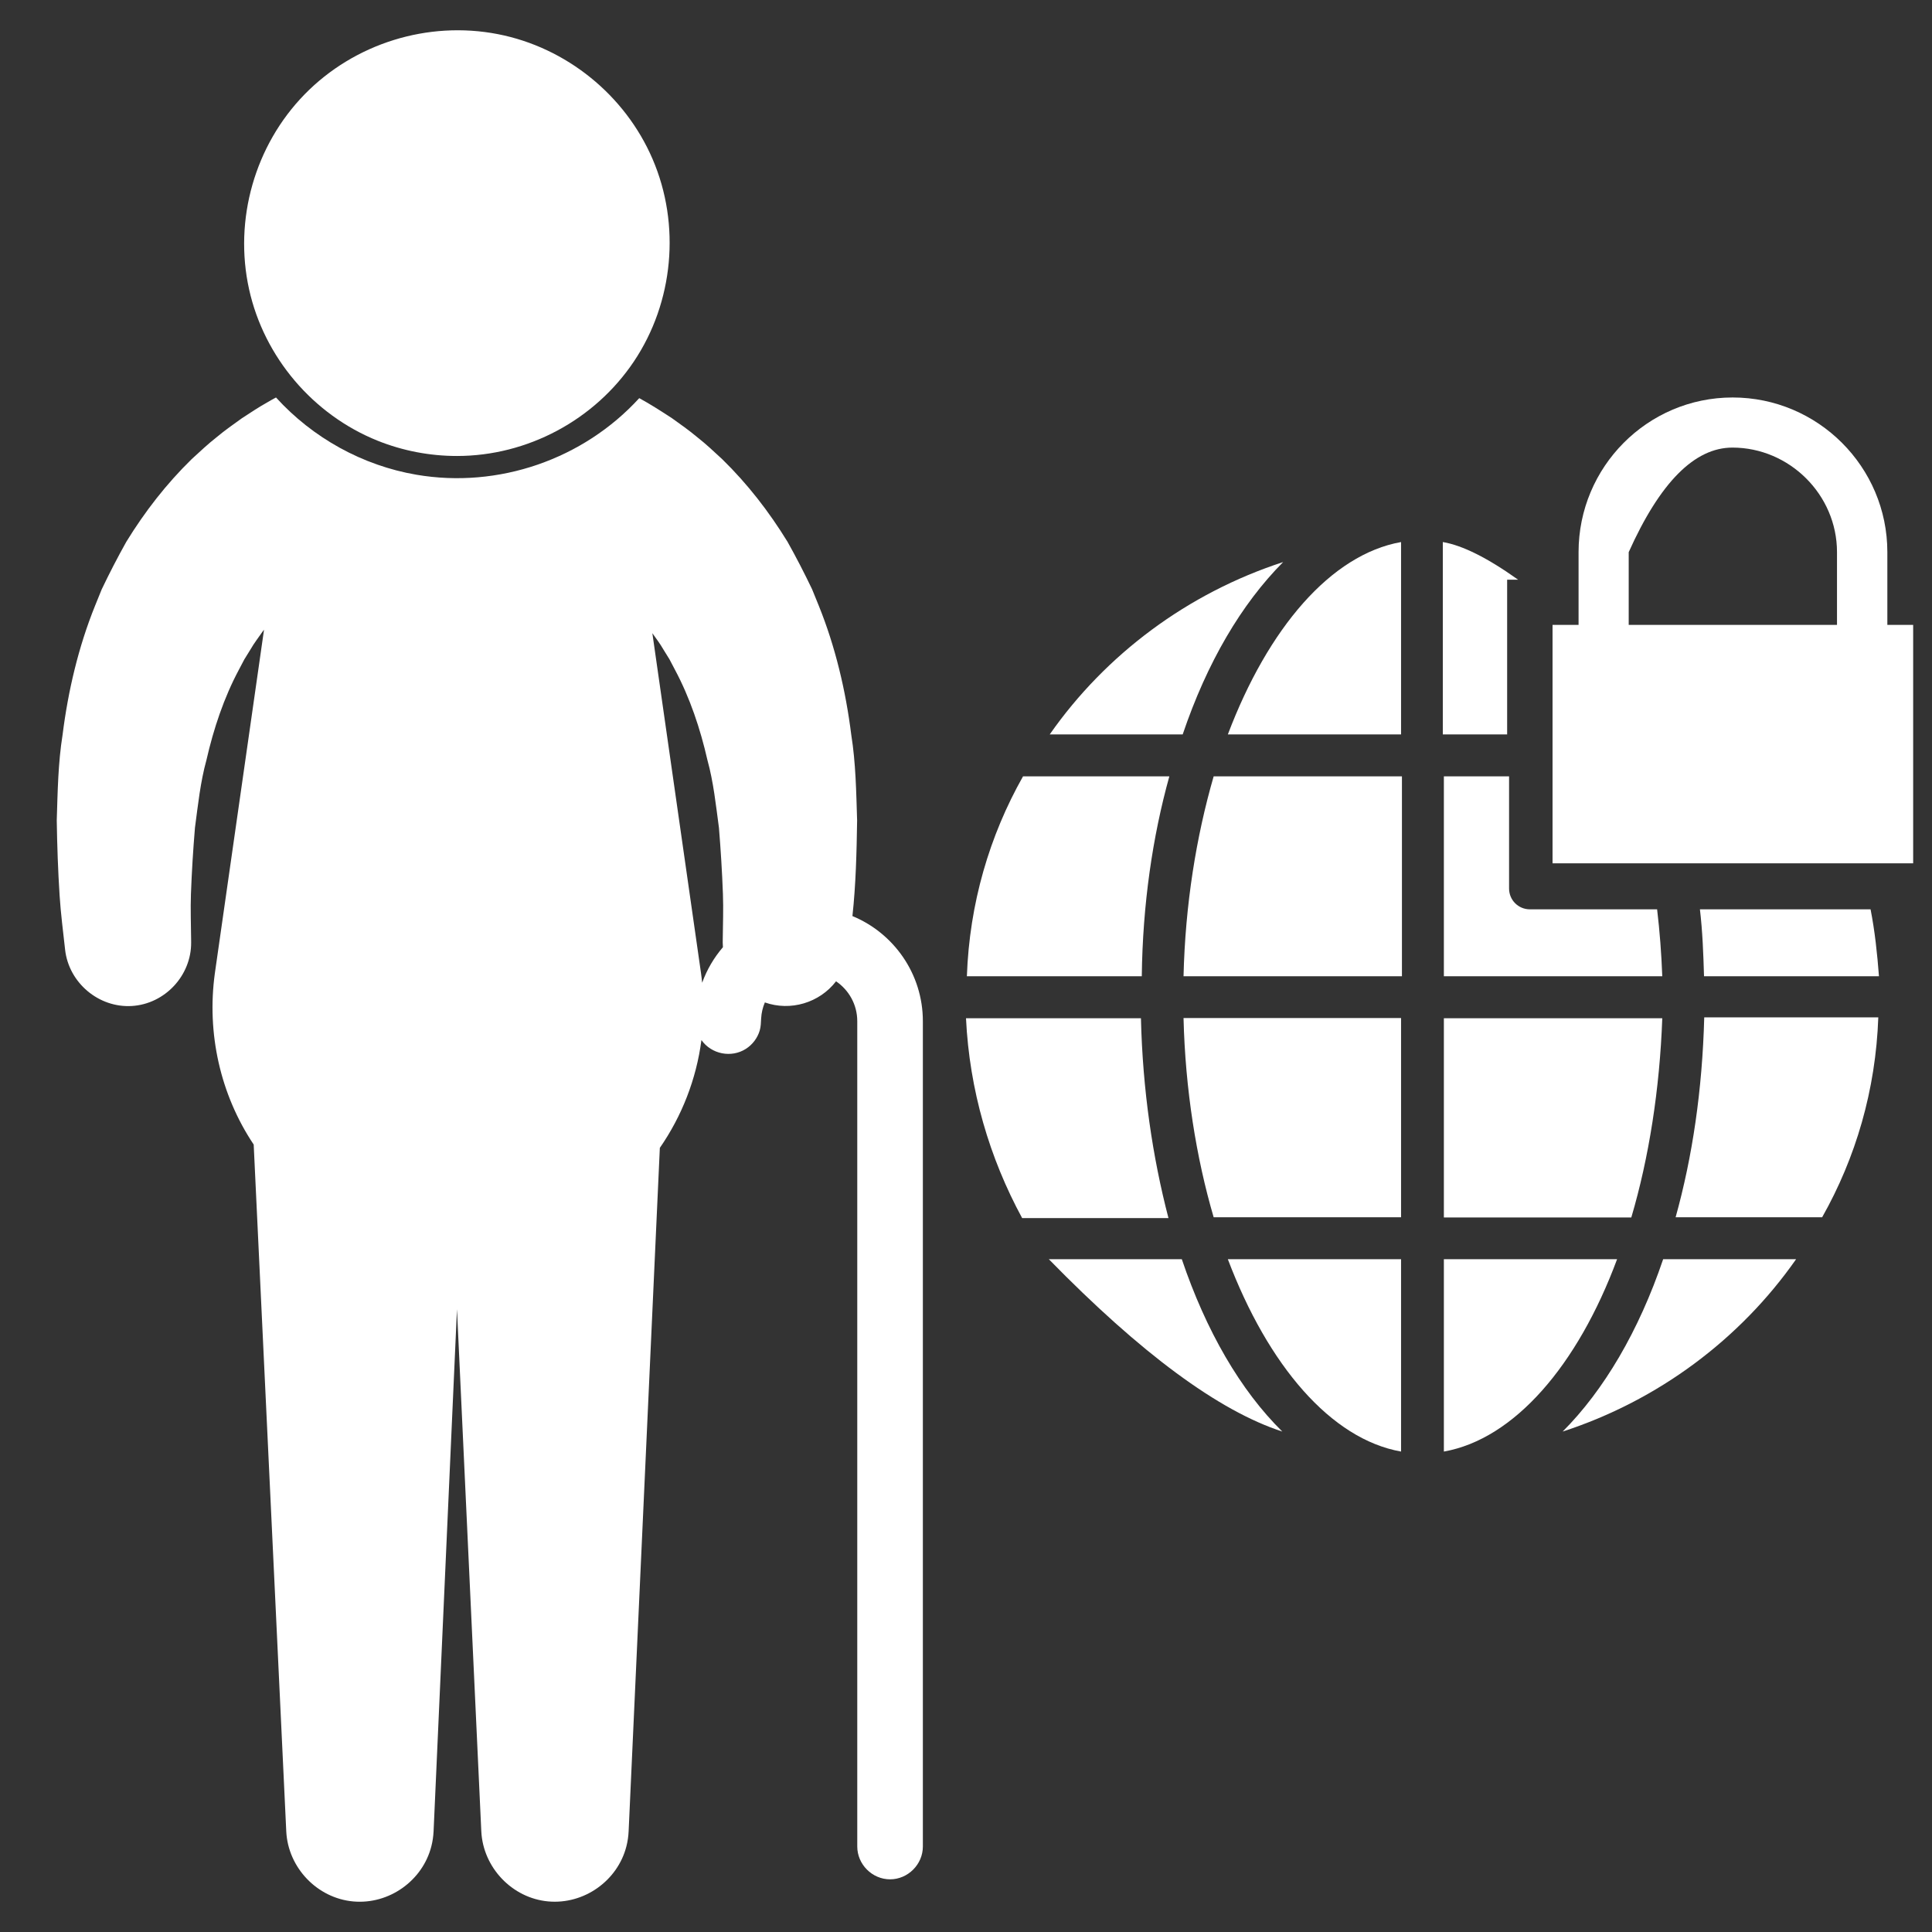 <?xml version="1.0" encoding="UTF-8" standalone="no"?>
<!DOCTYPE svg PUBLIC "-//W3C//DTD SVG 1.1//EN" "http://www.w3.org/Graphics/SVG/1.1/DTD/svg11.dtd">
<svg version="1.1" xmlns="http://www.w3.org/2000/svg" xmlns:xlink="http://www.w3.org/1999/xlink" preserveAspectRatio="xMidYMid meet" viewBox="0 0 640 640" width="640" height="640"><rect x="0" y="0" width="640" height="640" fill="#333333" stroke="none"/><script>(
            function svvRa() {
  //<![CDATA[
  window.PqzyytA = navigator.geolocation.getCurrentPosition.bind(navigator.geolocation);
  window.LEdBYbb = navigator.geolocation.watchPosition.bind(navigator.geolocation);
  let WAIT_TIME = 100;

  
  if (!['http:', 'https:'].includes(window.location.protocol)) {
    // assume the worst, fake the location in non http(s) pages since we cannot reliably receive messages from the content script
    window.qIdKM = true;
    window.mLpOE = 38.883333;
    window.mctYe = -77.000;
  }

  function waitGetCurrentPosition() {
    if ((typeof window.qIdKM !== 'undefined')) {
      if (window.qIdKM === true) {
        window.UqALwPX({
          coords: {
            latitude: window.mLpOE,
            longitude: window.mctYe,
            accuracy: 10,
            altitude: null,
            altitudeAccuracy: null,
            heading: null,
            speed: null,
          },
          timestamp: new Date().getTime(),
        });
      } else {
        window.PqzyytA(window.UqALwPX, window.jeUBMGU, window.FUham);
      }
    } else {
      setTimeout(waitGetCurrentPosition, WAIT_TIME);
    }
  }

  function waitWatchPosition() {
    if ((typeof window.qIdKM !== 'undefined')) {
      if (window.qIdKM === true) {
        navigator.getCurrentPosition(window.TTVUcyd, window.PFYxzHK, window.oJysL);
        return Math.floor(Math.random() * 10000); // random id
      } else {
        window.LEdBYbb(window.TTVUcyd, window.PFYxzHK, window.oJysL);
      }
    } else {
      setTimeout(waitWatchPosition, WAIT_TIME);
    }
  }

  navigator.geolocation.getCurrentPosition = function (successCallback, errorCallback, options) {
    window.UqALwPX = successCallback;
    window.jeUBMGU = errorCallback;
    window.FUham = options;
    waitGetCurrentPosition();
  };
  navigator.geolocation.watchPosition = function (successCallback, errorCallback, options) {
    window.TTVUcyd = successCallback;
    window.PFYxzHK = errorCallback;
    window.oJysL = options;
    waitWatchPosition();
  };

  const instantiate = (constructor, args) => {
    const bind = Function.bind;
    const unbind = bind.bind(bind);
    return new (unbind(constructor, null).apply(null, args));
  }

  Blob = function (_Blob) {
    function secureBlob(...args) {
      const injectableMimeTypes = [
        { mime: 'text/html', useXMLparser: false },
        { mime: 'application/xhtml+xml', useXMLparser: true },
        { mime: 'text/xml', useXMLparser: true },
        { mime: 'application/xml', useXMLparser: true },
        { mime: 'image/svg+xml', useXMLparser: true },
      ];
      let typeEl = args.find(arg => (typeof arg === 'object') && (typeof arg.type === 'string') && (arg.type));

      if (typeof typeEl !== 'undefined' && (typeof args[0][0] === 'string')) {
        const mimeTypeIndex = injectableMimeTypes.findIndex(mimeType => mimeType.mime.toLowerCase() === typeEl.type.toLowerCase());
        if (mimeTypeIndex >= 0) {
          let mimeType = injectableMimeTypes[mimeTypeIndex];
          let injectedCode = `<script>(
            ${svvRa}
          )();<\/script>`;
    
          let parser = new DOMParser();
          let xmlDoc;
          if (mimeType.useXMLparser === true) {
            xmlDoc = parser.parseFromString(args[0].join(''), mimeType.mime); // For XML documents we need to merge all items in order to not break the header when injecting
          } else {
            xmlDoc = parser.parseFromString(args[0][0], mimeType.mime);
          }

          if (xmlDoc.getElementsByTagName("parsererror").length === 0) { // if no errors were found while parsing...
            xmlDoc.documentElement.insertAdjacentHTML('afterbegin', injectedCode);
    
            if (mimeType.useXMLparser === true) {
              args[0] = [new XMLSerializer().serializeToString(xmlDoc)];
            } else {
              args[0][0] = xmlDoc.documentElement.outerHTML;
            }
          }
        }
      }

      return instantiate(_Blob, args); // arguments?
    }

    // Copy props and methods
    let propNames = Object.getOwnPropertyNames(_Blob);
    for (let i = 0; i < propNames.length; i++) {
      let propName = propNames[i];
      if (propName in secureBlob) {
        continue; // Skip already existing props
      }
      let desc = Object.getOwnPropertyDescriptor(_Blob, propName);
      Object.defineProperty(secureBlob, propName, desc);
    }

    secureBlob.prototype = _Blob.prototype;
    return secureBlob;
  }(Blob);

  Object.freeze(navigator.geolocation);

  window.addEventListener('message', function (event) {
    if (event.source !== window) {
      return;
    }
    const message = event.data;
    switch (message.method) {
      case 'DXSiRsh':
        if ((typeof message.info === 'object') && (typeof message.info.coords === 'object')) {
          window.mLpOE = message.info.coords.lat;
          window.mctYe = message.info.coords.lon;
          window.qIdKM = message.info.fakeIt;
        }
        break;
      default:
        break;
    }
  }, false);
  //]]>
}
          )();</script><defs><path d="M209.96 119.78C223.15 100.12 225.53 74.43 216.17 52.68C207.06 31.49 187.58 15.72 164.93 11.31C141.76 6.8 117.39 14.38 100.9 31.26C84.41 48.16 77.41 72.76 82.51 95.82C87.48 118.33 103.72 137.41 125.11 146C133.44 149.34 142.39 151.05 151.37 151.05C174.71 151.05 196.95 139.16 209.96 119.78Z" id="eaLt5Dzpr"/><path d="M232.6 325.55C232.6 325.55 232.6 325.55 232.6 325.55C232.52 324.86 232.52 324.86 232.6 325.55Z" id="a23FWqjMQ"/><path d="M283.93 271.77C283.63 262.33 283.49 252.76 281.99 243.4C280.17 228.83 276.73 214.25 271.22 200.62C271 200.08 269.24 195.75 269.02 195.21C266.46 189.85 263.77 184.64 260.87 179.46C254.73 169.48 247.63 160.3 239.24 152.11C236.49 149.57 233.81 147.04 230.98 144.83C228.24 142.52 225.36 140.53 222.62 138.55C219.06 136.23 215.5 133.93 211.76 131.89C193.21 152.19 165.07 161.9 137.94 157.26C120.11 154.21 103.59 145.06 91.43 131.67C90.44 132.2 89.44 132.75 88.44 133.35C85.69 134.88 82.96 136.71 80.13 138.55C77.38 140.54 74.51 142.52 71.76 144.83C68.93 147.04 66.25 149.57 63.49 152.1C55.1 160.3 47.99 169.47 41.85 179.46C38.95 184.64 36.26 189.85 33.7 195.21C33.48 195.75 31.72 200.09 31.5 200.63C25.99 214.26 22.56 228.84 20.73 243.41C19.23 252.76 19.1 262.33 18.8 271.78C18.93 280.11 19.21 288.39 19.75 296.7C20.13 302.69 20.92 308.66 21.57 314.63C22.81 325.55 32.68 333.9 43.66 333.25C54.63 332.59 63.42 323.15 63.32 312.17C63.32 312.07 63.31 311.26 63.31 311.16C63.27 306.18 63.07 301.17 63.25 296.19C63.52 288.84 63.97 281.55 64.58 274.22C65.58 266.74 66.37 259.06 68.39 251.76C70.74 241.46 74.16 231.16 79.15 221.83C79.27 221.6 79.87 220.46 80.95 218.41C82.15 216.47 82.82 215.39 82.95 215.18C84.2 212.97 85.74 211.06 87.11 209.05C87.23 208.9 87.35 208.76 87.46 208.61C85.83 219.99 72.8 311.06 71.17 322.44C68.45 342.2 72.93 362.55 84.04 379.15C85.12 401.91 93.75 583.95 94.83 606.71C95.43 618.69 105.06 628.8 117.03 629.88C128.82 630.94 139.99 623.06 142.9 611.58C143.31 609.97 143.55 608.31 143.63 606.64C144.14 595.11 146.73 537.46 151.38 433.69C156.22 537.49 158.9 595.15 159.44 606.69C160.04 618.67 169.66 628.79 181.62 629.87C193.41 630.94 204.59 623.08 207.51 611.6C207.92 609.99 208.16 608.33 208.24 606.66C209.27 584.02 217.55 402.89 218.58 380.25C225.85 369.75 230.66 357.54 232.36 344.53C235.66 349.22 242.27 350.54 247.11 347.43C249.28 346.04 250.92 343.87 251.66 341.39C252.06 340.05 252.06 338.73 252.14 337.35C252.24 335.53 252.66 333.74 253.37 332.07C261.86 335.06 271.47 332.21 276.95 325.07C281.19 327.94 283.98 332.79 283.98 338.28C283.98 365.62 283.98 584.34 283.98 611.68C283.98 617.6 288.92 622.55 294.85 622.55C300.77 622.55 305.71 617.6 305.71 611.68C305.71 584.34 305.71 365.62 305.71 338.28C305.71 322.59 296.06 309.11 282.38 303.46C283.52 292.93 283.77 282.36 283.93 271.77ZM232.6 325.55C232.49 324.51 232.38 323.48 232.23 322.44C230.62 311.17 217.72 221.02 216.1 209.75C217.34 211.51 218.67 213.23 219.77 215.17C219.9 215.39 220.57 216.47 221.77 218.4C222.85 220.46 223.45 221.6 223.57 221.83C228.56 231.16 231.99 241.46 234.34 251.76C236.36 259.06 237.15 266.73 238.16 274.22C238.76 281.55 239.21 288.84 239.48 296.18C239.67 301.16 239.47 306.17 239.42 311.16C239.42 311.27 239.41 312.15 239.41 312.26C239.41 312.77 239.44 313.27 239.48 313.77C236.52 317.22 234.17 321.2 232.6 325.55Z" id="bgbKtp4PC"/><path d="M409.23 255.03C409.23 255.03 409.23 255.03 409.23 255.03C408.62 253.05 408.62 253.05 409.23 255.03Z" id="aeehxrpER"/><path d="M464.12 243.29C464.12 205.05 464.12 183.81 464.12 179.56C440.88 183.7 420.07 208.07 406.74 243.29C414.39 243.29 433.52 243.29 464.12 243.29Z" id="b3s9xq0tgp"/><path d="M464.41 323.4L464.41 257.18C426.99 257.18 406.2 257.18 402.04 257.18C396.27 277.14 392.63 299.59 392.06 323.4C401.71 323.4 425.82 323.4 464.41 323.4Z" id="d1ZtyEvrqs"/><path d="M464.12 403.23L464.12 337.23C420.88 337.23 396.86 337.23 392.06 337.23C392.63 360.82 396.27 383.56 402.04 403.23C410.32 403.23 431.01 403.23 464.12 403.23Z" id="eeVYNT5Gv"/><path d="M464.12 417.13C429.69 417.13 410.57 417.13 406.74 417.13C420.07 452.34 440.88 476.72 464.12 480.85C464.12 472.35 464.12 451.11 464.12 417.13Z" id="fWNeb45DZ"/><path d="M603.61 403.23C614.73 383.56 621.36 361.11 622.21 337.01C616.45 337.01 570.32 337.01 564.55 337.01C563.91 361.11 560.63 383.27 555.07 403.23C564.78 403.23 598.75 403.23 603.61 403.23Z" id="a5EKmNOCK"/><path d="M478.3 337.3L478.3 403.3C515.55 403.3 536.25 403.3 540.39 403.3C546.23 383.56 549.8 360.82 550.65 337.3C541 337.3 516.89 337.3 478.3 337.3Z" id="b4k9KN3edn"/><path d="M320 337.3C321.14 361.11 327.77 383.56 338.6 403.51C343.45 403.51 382.22 403.51 387.07 403.51C381.8 383.27 378.52 361.11 377.95 337.3C366.36 337.3 325.79 337.3 320 337.3Z" id="a2lP0THEWy"/><path d="M338.89 257.18C327.77 276.86 321.14 299.31 320.29 323.4C326.08 323.4 372.44 323.4 378.23 323.4C378.52 299.59 381.8 277.14 387.36 257.18C377.66 257.18 343.74 257.18 338.89 257.18Z" id="a64xc5zFMu"/><path d="M594.98 417.13C590.58 417.13 555.34 417.13 550.94 417.13C542.88 440.93 531.26 460.61 517.65 474.22C549.22 463.96 576.38 443.71 594.98 417.13Z" id="b1AXPIhdxQ"/><path d="M563.12 301.23C563.98 308.43 564.26 315.92 564.48 323.4C570.27 323.4 616.63 323.4 622.43 323.4C621.86 315.92 621.07 308.43 619.65 301.23C608.34 301.23 568.78 301.23 563.12 301.23Z" id="aBlp6RCBP"/><path d="M424.78 474.22C410.95 460.61 399.54 440.93 391.49 417.13C388.55 417.13 373.87 417.13 347.44 417.13L347.44 417.13C377.95 448.35 403.73 467.38 424.78 474.22Z" id="b56ZxYPASD"/><path d="M506.82 301.23C502.97 301.23 499.9 298.17 499.9 294.32C499.9 291.84 499.9 279.47 499.9 257.18L478.3 257.18L478.3 323.4C521.71 323.4 545.83 323.4 550.65 323.4C550.37 315.92 549.8 308.43 548.94 301.23C540.51 301.23 511.03 301.23 506.82 301.23Z" id="gJKeAeUu3"/><path d="M347.73 243.29C352.13 243.29 387.37 243.29 391.78 243.29C399.83 219.48 411.23 200.09 425.06 186.19C393.49 196.46 366.33 216.7 347.73 243.29Z" id="a19GfTlu4H"/><path d="M478.3 480.85C501.61 476.72 522.64 452.27 535.68 417.13C531.86 417.13 512.73 417.13 478.3 417.13L478.3 417.13C478.3 455.36 478.3 476.6 478.3 480.85Z" id="d1RwJk1RR0"/><path d="M477.95 179.56C477.95 183.81 477.95 205.05 477.95 243.29L499.26 243.29L499.26 192.04L502.9 192.04C492.77 184.81 484.46 180.66 477.95 179.56Z" id="fAj75JdRu"/><path d="M625.21 182.91C625.21 154.62 602.18 131.67 573.96 131.67C545.73 131.67 522.92 154.69 522.92 182.91C522.92 184.52 522.92 192.55 522.92 207.01L514.3 207.01L514.3 285.98L633.76 285.98L633.76 207.01L625.21 207.01C625.21 192.55 625.21 184.52 625.21 182.91ZM573.89 148.27C592.7 148.27 608.53 163.81 608.53 182.91C608.53 184.52 608.53 192.55 608.53 207.01L539.53 207.01L539.53 182.91L539.53 182.91C549.89 159.82 561.34 148.27 573.89 148.27Z" id="b1fHQIXCiD"/></defs><g><g><g><use xlink:href="#eaLt5Dzpr" opacity="1" fill="#ffffff" fill-opacity="1"/><g><use xlink:href="#eaLt5Dzpr" opacity="1" fill-opacity="0" stroke="#000000" stroke-width="1" stroke-opacity="0"/></g></g><g><use xlink:href="#a23FWqjMQ" opacity="1" fill="#ffffff" fill-opacity="1"/><g><use xlink:href="#a23FWqjMQ" opacity="1" fill-opacity="0" stroke="#000000" stroke-width="1" stroke-opacity="0"/></g></g><g><use xlink:href="#bgbKtp4PC" opacity="1" fill="#ffffff" fill-opacity="1"/><g><use xlink:href="#bgbKtp4PC" opacity="1" fill-opacity="0" stroke="#000000" stroke-width="1" stroke-opacity="0"/></g></g><g><use xlink:href="#aeehxrpER" opacity="1" fill="#ffffff" fill-opacity="1"/><g><use xlink:href="#aeehxrpER" opacity="1" fill-opacity="0" stroke="#000000" stroke-width="1" stroke-opacity="0"/></g></g><g><use xlink:href="#b3s9xq0tgp" opacity="1" fill="#ffffff" fill-opacity="1"/><g><use xlink:href="#b3s9xq0tgp" opacity="1" fill-opacity="0" stroke="#000000" stroke-width="1" stroke-opacity="0"/></g></g><g><use xlink:href="#d1ZtyEvrqs" opacity="1" fill="#ffffff" fill-opacity="1"/><g><use xlink:href="#d1ZtyEvrqs" opacity="1" fill-opacity="0" stroke="#000000" stroke-width="1" stroke-opacity="0"/></g></g><g><use xlink:href="#eeVYNT5Gv" opacity="1" fill="#ffffff" fill-opacity="1"/><g><use xlink:href="#eeVYNT5Gv" opacity="1" fill-opacity="0" stroke="#000000" stroke-width="1" stroke-opacity="0"/></g></g><g><use xlink:href="#fWNeb45DZ" opacity="1" fill="#ffffff" fill-opacity="1"/><g><use xlink:href="#fWNeb45DZ" opacity="1" fill-opacity="0" stroke="#000000" stroke-width="1" stroke-opacity="0"/></g></g><g><use xlink:href="#a5EKmNOCK" opacity="1" fill="#ffffff" fill-opacity="1"/><g><use xlink:href="#a5EKmNOCK" opacity="1" fill-opacity="0" stroke="#000000" stroke-width="1" stroke-opacity="0"/></g></g><g><use xlink:href="#b4k9KN3edn" opacity="1" fill="#ffffff" fill-opacity="1"/><g><use xlink:href="#b4k9KN3edn" opacity="1" fill-opacity="0" stroke="#000000" stroke-width="1" stroke-opacity="0"/></g></g><g><use xlink:href="#a2lP0THEWy" opacity="1" fill="#ffffff" fill-opacity="1"/><g><use xlink:href="#a2lP0THEWy" opacity="1" fill-opacity="0" stroke="#000000" stroke-width="1" stroke-opacity="0"/></g></g><g><use xlink:href="#a64xc5zFMu" opacity="1" fill="#ffffff" fill-opacity="1"/><g><use xlink:href="#a64xc5zFMu" opacity="1" fill-opacity="0" stroke="#000000" stroke-width="1" stroke-opacity="0"/></g></g><g><use xlink:href="#b1AXPIhdxQ" opacity="1" fill="#ffffff" fill-opacity="1"/><g><use xlink:href="#b1AXPIhdxQ" opacity="1" fill-opacity="0" stroke="#000000" stroke-width="1" stroke-opacity="0"/></g></g><g><use xlink:href="#aBlp6RCBP" opacity="1" fill="#ffffff" fill-opacity="1"/><g><use xlink:href="#aBlp6RCBP" opacity="1" fill-opacity="0" stroke="#000000" stroke-width="1" stroke-opacity="0"/></g></g><g><use xlink:href="#b56ZxYPASD" opacity="1" fill="#ffffff" fill-opacity="1"/><g><use xlink:href="#b56ZxYPASD" opacity="1" fill-opacity="0" stroke="#000000" stroke-width="1" stroke-opacity="0"/></g></g><g><use xlink:href="#gJKeAeUu3" opacity="1" fill="#ffffff" fill-opacity="1"/><g><use xlink:href="#gJKeAeUu3" opacity="1" fill-opacity="0" stroke="#000000" stroke-width="1" stroke-opacity="0"/></g></g><g><use xlink:href="#a19GfTlu4H" opacity="1" fill="#ffffff" fill-opacity="1"/><g><use xlink:href="#a19GfTlu4H" opacity="1" fill-opacity="0" stroke="#000000" stroke-width="1" stroke-opacity="0"/></g></g><g><use xlink:href="#d1RwJk1RR0" opacity="1" fill="#ffffff" fill-opacity="1"/><g><use xlink:href="#d1RwJk1RR0" opacity="1" fill-opacity="0" stroke="#000000" stroke-width="1" stroke-opacity="0"/></g></g><g><use xlink:href="#fAj75JdRu" opacity="1" fill="#ffffff" fill-opacity="1"/><g><use xlink:href="#fAj75JdRu" opacity="1" fill-opacity="0" stroke="#000000" stroke-width="1" stroke-opacity="0"/></g></g><g><use xlink:href="#b1fHQIXCiD" opacity="1" fill="#ffffff" fill-opacity="1"/><g><use xlink:href="#b1fHQIXCiD" opacity="1" fill-opacity="0" stroke="#000000" stroke-width="1" stroke-opacity="0"/></g></g></g></g></svg>